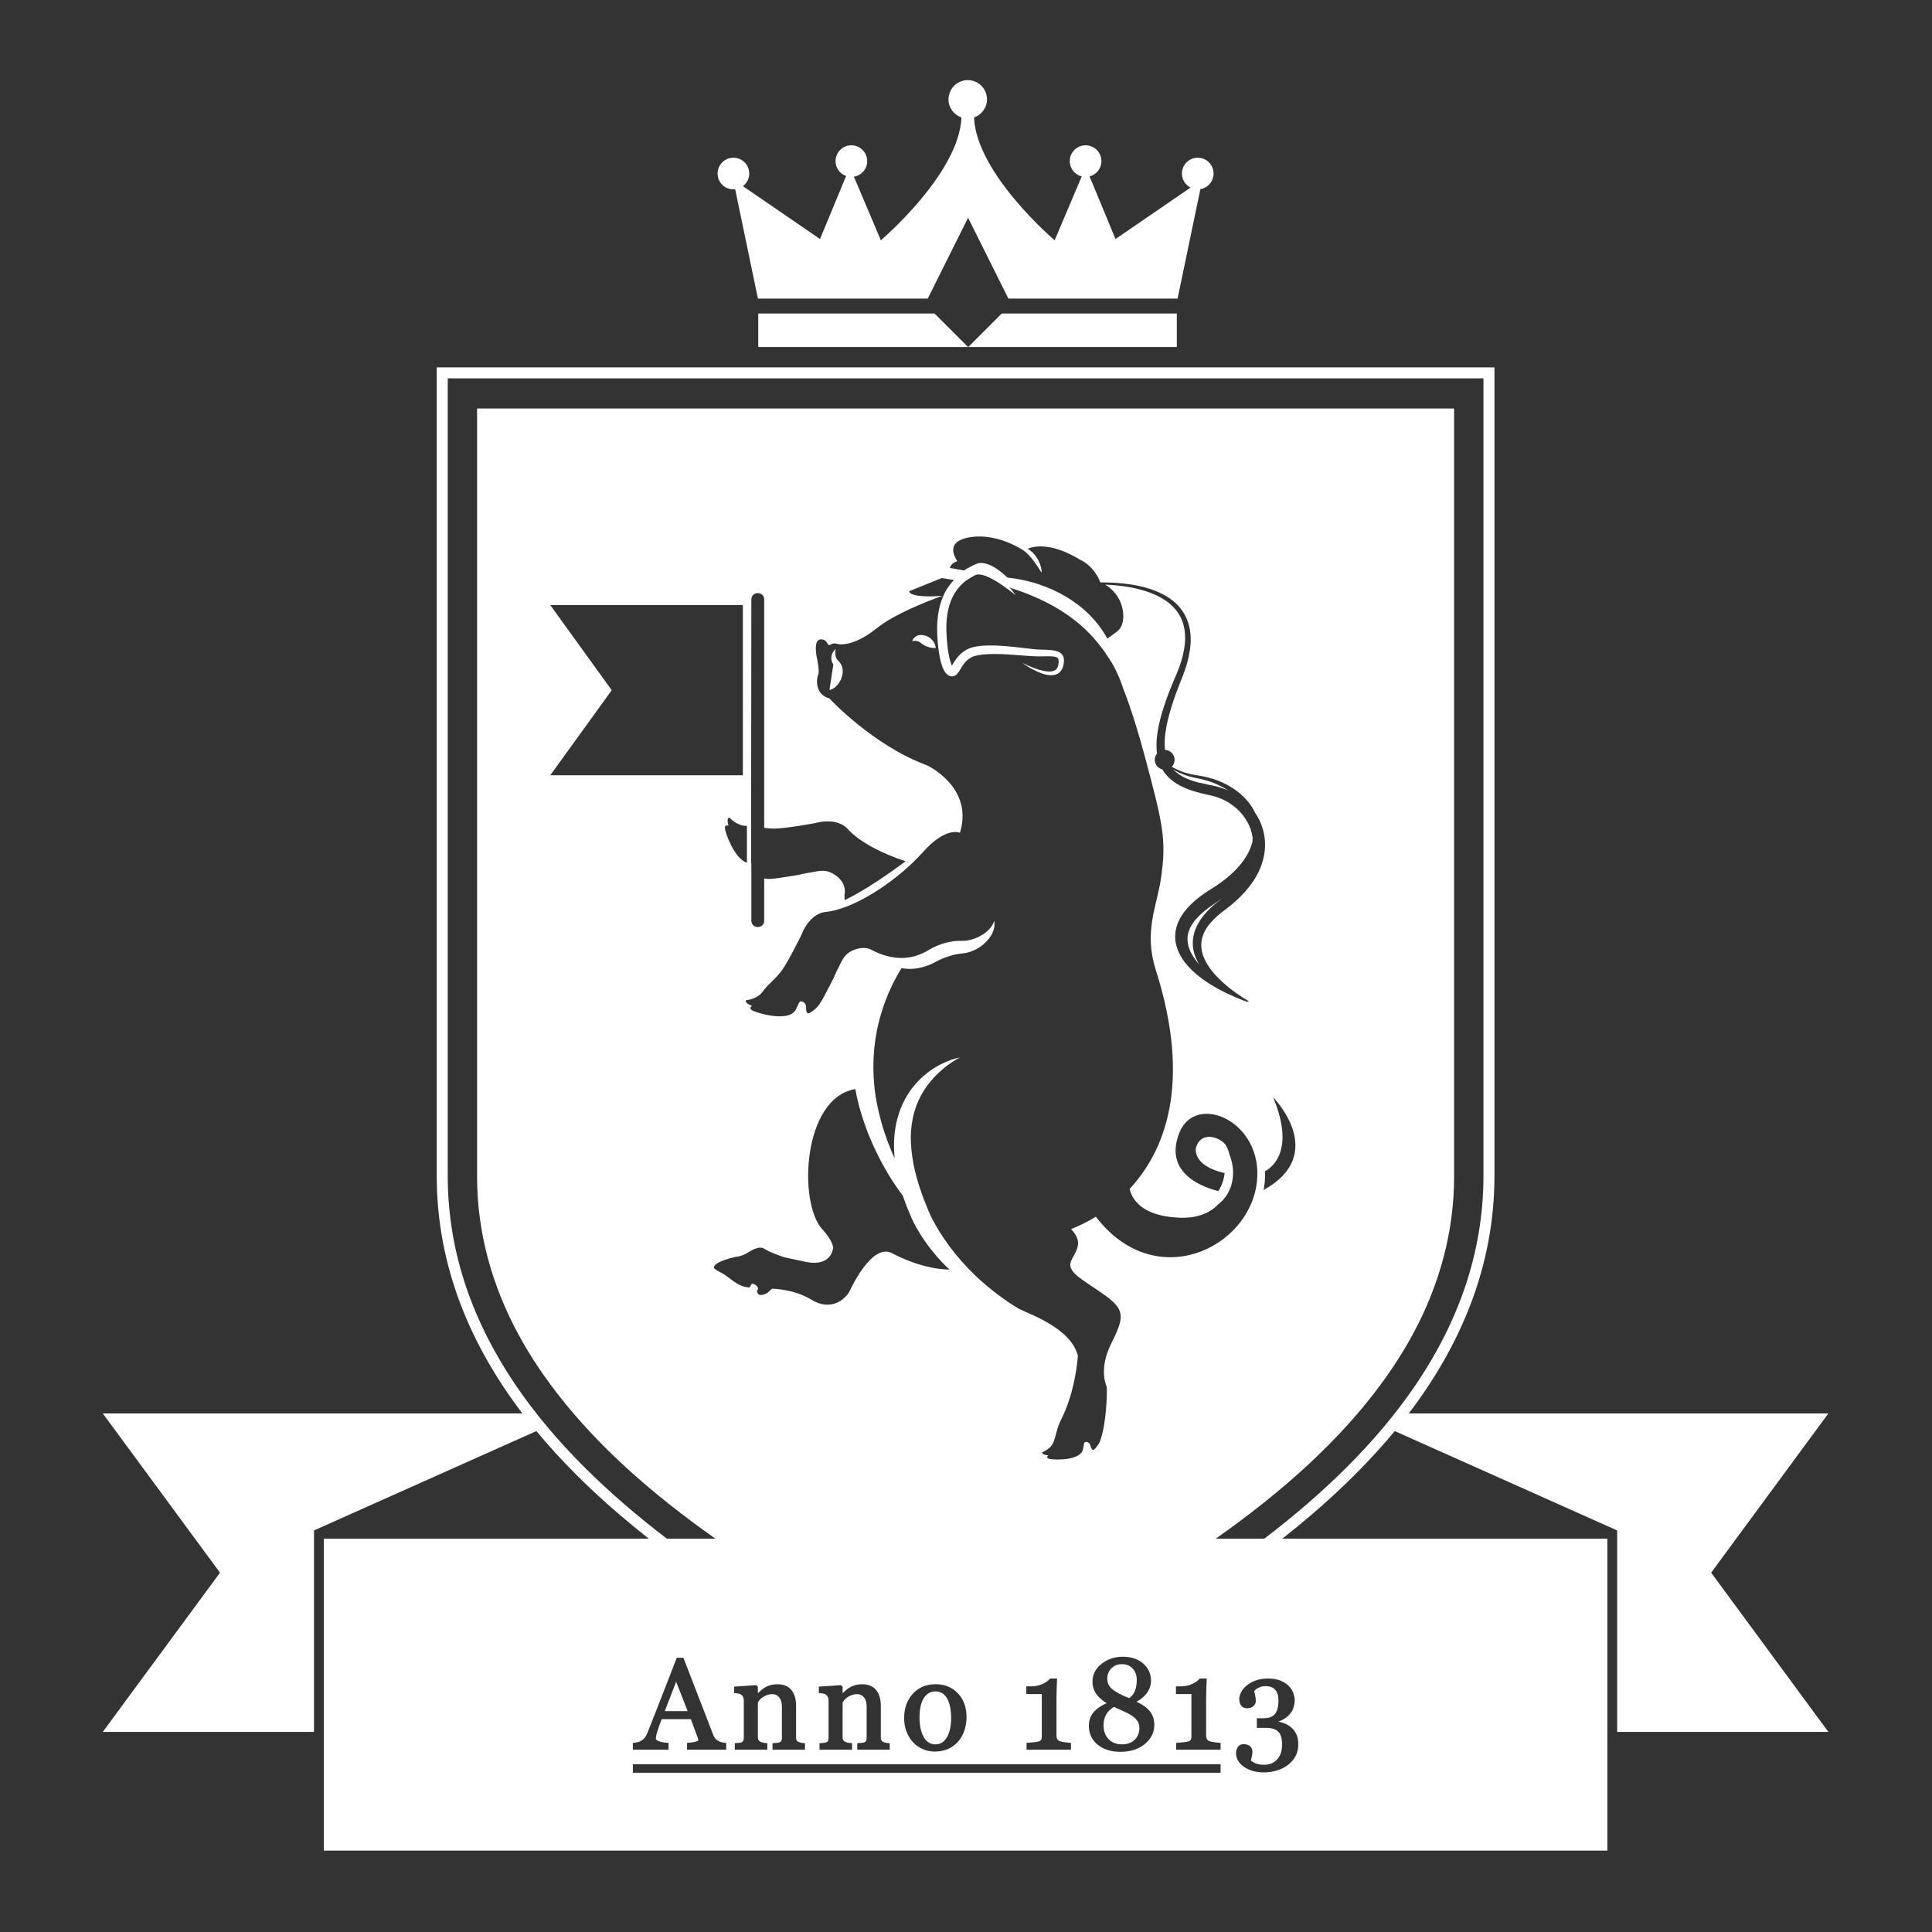 <?xml version="1.0" encoding="UTF-8"?>
<svg width="848px" height="848px" viewBox="0 0 848 848" version="1.1" xmlns="http://www.w3.org/2000/svg" xmlns:xlink="http://www.w3.org/1999/xlink">
    <rect x="0" y="0" width="848" height="848" fill="#333333" stroke="none"/>
    <!-- Generator: Sketch 53.2 (72643) - https://sketchapp.com -->
    <title>logo-l</title>
    <desc>Created with Sketch.</desc>
    <g id="logo-l" stroke="none" stroke-width="1" fill="none" fill-rule="evenodd">
        <g id="Group-2" transform="translate(45, 35)" fill="#FFFFFF">
            <path d="M276.917,48.123 C277.175,48.123 277.427,48.07 277.677,48.047 L287.679,96.072 L362.208,96.072 L379.91,60.57 L397.609,96.072 L471.866,96.072 L481.878,48.005 C485.163,47.451 487.663,44.613 487.663,41.175 C487.663,37.34 484.557,34.225 480.717,34.225 C476.882,34.225 473.772,37.34 473.772,41.175 C473.772,43.864 475.323,46.177 477.56,47.329 L444.616,69.92 L433.236,42.424 C436.219,41.645 438.436,38.958 438.436,35.724 C438.436,31.889 435.327,28.776 431.494,28.776 C427.657,28.776 424.546,31.889 424.546,35.724 C424.546,38.969 426.784,41.677 429.788,42.436 L417.909,70.463 C417.909,70.463 383.547,41.286 382.527,16.561 C385.835,15.413 388.216,12.309 388.216,8.616 C388.216,3.948 384.437,0.17 379.765,0.17 C375.109,0.17 371.322,3.948 371.322,8.616 C371.322,12.309 373.709,15.413 377.011,16.561 C375.991,41.29 341.627,70.463 341.627,70.463 L329.805,42.558 C333.105,42.023 335.634,39.179 335.634,35.724 C335.634,31.889 332.523,28.776 328.684,28.776 C324.853,28.776 321.736,31.889 321.736,35.724 C321.736,38.748 323.684,41.29 326.379,42.25 L314.925,69.92 L281.079,46.708 C282.757,45.44 283.865,43.444 283.865,41.175 C283.865,37.34 280.754,34.225 276.917,34.225 C273.074,34.225 269.969,37.34 269.969,41.175 C269.969,45.008 273.074,48.123 276.917,48.123" id="Fill-1"></path>
            <polyline id="Fill-2" points="287.815 102.612 287.815 117.323 379.903 117.323 365.197 102.612 287.815 102.612"></polyline>
            <path d="M360.302,727.183 C360.882,728.275 361.61,729.125 362.475,729.733 C363.312,730.332 364.372,730.632 365.636,730.632 C367.727,730.632 369.345,729.637 370.577,727.597 C371.851,725.495 372.494,722.521 372.494,718.77 C372.494,717.443 372.359,716.018 372.095,714.542 C371.83,713.09 371.438,711.841 370.915,710.842 C370.376,709.797 369.666,708.951 368.793,708.319 C367.943,707.71 366.881,707.401 365.636,707.401 C364.36,707.401 363.256,707.718 362.364,708.34 C361.442,708.976 360.691,709.868 360.116,710.978 C359.564,712.034 359.167,713.254 358.94,714.605 C358.711,715.985 358.592,717.343 358.592,718.638 C358.592,720.342 358.732,721.933 359.007,723.369 C359.28,724.794 359.717,726.079 360.302,727.183" id="Fill-3"></path>
            <path d="M450.596,710.357 C451.731,709.564 452.581,708.541 453.098,707.303 C453.667,705.93 453.956,704.274 453.956,702.378 C453.956,700.315 453.346,698.617 452.13,697.345 C450.911,696.056 449.38,695.431 447.47,695.431 C445.552,695.431 444.028,696.033 442.817,697.267 C441.599,698.512 441.003,700.009 441.003,701.862 C441.003,703.623 441.679,705.076 443.064,706.308 C444.46,707.557 446.996,708.921 450.596,710.357" id="Fill-4"></path>
            <path d="M447.47,730.632 C449.817,730.632 451.691,729.954 453.052,728.606 C454.435,727.248 455.105,725.565 455.105,723.464 C455.105,722.42 454.88,721.497 454.437,720.718 C453.984,719.922 453.316,719.186 452.449,718.52 C451.599,717.861 450.384,717.152 448.824,716.423 C447.34,715.71 445.697,714.973 443.925,714.226 C442.401,715.103 441.259,716.201 440.531,717.498 C439.76,718.877 439.372,720.47 439.372,722.236 C439.372,724.752 440.113,726.805 441.578,728.333 C443.056,729.885 444.987,730.632 447.47,730.632" id="Fill-5"></path>
            <polyline id="Fill-6" points="246.789 716.064 256.829 716.064 251.774 703.119 246.789 716.064"></polyline>
            <path d="M481.108,308.508 C481.534,308.571 481.962,308.65 482.401,308.737 C483.387,308.928 484.399,309.182 485.409,309.456 C485.554,309.488 485.698,309.519 485.841,309.54 C486.798,309.71 487.928,309.91 489.042,310.202 C490.808,310.655 492.529,311.268 494.191,312.03 C491.844,310.472 489.38,309.272 486.977,308.38 C485.26,307.744 483.562,307.259 481.937,306.898 C480.289,306.566 478.664,306.253 477.185,305.831 C474.271,305.044 471.861,303.894 470,302.767 C471.874,304.757 474.401,306.22 477.157,307.259 C478.436,307.744 479.756,308.151 481.108,308.508" id="Fill-7"></path>
            <path d="M484.288,364.37 C483.417,365.048 482.586,365.76 481.809,366.509 C480.247,367.978 478.881,369.574 477.907,371.27 C477.405,372.116 477.021,372.997 476.744,373.877 C476.469,374.763 476.269,375.661 476.23,376.555 C476.143,378.35 476.479,380.151 477.176,381.851 C478.182,384.278 479.712,386.454 481.389,388.39 C480.266,386.574 479.332,384.481 478.849,382.099 C478.534,380.531 478.436,378.854 478.629,377.166 C478.822,375.476 479.298,373.78 479.997,372.183 C481.4,368.969 483.635,366.146 486.206,363.663 C486.832,363.048 487.552,362.437 488.238,361.839 C488.904,361.299 489.578,360.749 490.256,360.197 C490.642,359.887 491.015,359.565 491.385,359.248 C489.941,360.346 488.482,361.398 487.019,362.372 C486.02,363.054 485.155,363.686 484.288,364.37" id="Fill-8"></path>
            <path d="M365.632,248.728 C365.546,248.311 365.37,247.79 365.084,247.221 C364.496,246.092 363.398,244.891 361.822,244.222 C361.425,244.054 360.999,243.917 360.546,243.831 C360.283,243.8 360.025,243.762 359.769,243.733 C359.564,243.726 359.354,243.726 359.15,243.724 C358.56,243.718 358.159,243.825 357.731,243.97 C357.32,244.115 356.973,244.308 356.688,244.528 C356.113,244.967 355.796,245.439 355.626,245.788 C355.451,246.155 355.412,246.373 355.412,246.373 C355.412,246.373 355.628,246.321 355.993,246.304 C356.163,246.291 356.373,246.277 356.6,246.291 C356.818,246.291 357.059,246.291 357.299,246.342 C357.54,246.384 357.783,246.447 358.002,246.518 C358.21,246.608 358.485,246.699 358.575,246.81 L358.625,246.837 L358.745,246.894 L358.986,247.018 L359.02,247.028 L359.03,247.039 C359.003,247.028 358.94,247.013 358.94,247.013 L358.951,247.02 L358.957,247.026 L359.003,247.058 L359.081,247.127 L359.24,247.257 C359.469,247.437 359.717,247.61 359.975,247.79 C361.022,248.493 362.332,249.033 363.506,249.262 C364.097,249.369 364.639,249.423 365.053,249.427 C365.248,249.44 365.435,249.423 365.546,249.415 C365.668,249.411 365.731,249.411 365.731,249.411 C365.731,249.411 365.724,249.343 365.705,249.224 C365.695,249.106 365.684,248.924 365.632,248.728" id="Fill-9"></path>
            <path d="M509.957,640.341 L488.643,640.341 C502.611,630.488 516.479,619.686 529.38,607.704 C549.069,589.421 564.369,570.368 574.886,551.076 C587.064,528.727 593.242,505.251 593.242,481.324 L593.242,144.292 L164.401,144.292 L164.401,481.317 C164.401,505.251 170.574,528.725 182.751,551.076 C193.263,570.368 208.571,589.421 228.254,607.698 C241.153,619.682 255.03,630.488 268.991,640.341 L247.679,640.341 C197.535,602.051 151.519,549.919 151.519,480.996 L151.519,131.084 L606.124,131.084 L606.124,480.996 C606.124,549.919 560.1,602.051 509.957,640.341 L509.957,640.341 Z M490.199,732.985 L471.267,732.985 L471.267,729.992 L471.78,729.954 C472.319,729.912 473.161,729.836 474.307,729.725 C475.438,729.601 476.209,729.484 476.58,729.374 C477.033,729.232 477.376,728.997 477.6,728.686 C477.829,728.38 477.942,727.865 477.942,727.168 L477.942,708.575 L471.156,708.575 L471.156,705.185 L473.205,705.185 C475.079,705.185 476.78,704.834 478.249,704.148 C479.72,703.459 480.776,702.723 481.397,701.954 L481.561,701.744 L484.659,701.744 L484.638,702.322 C484.586,703.506 484.531,704.883 484.475,706.461 C484.418,708.084 484.393,709.475 484.393,710.697 L484.393,726.868 C484.393,727.418 484.506,727.884 484.743,728.3 C484.97,728.707 485.283,728.995 485.694,729.175 C486.116,729.351 486.855,729.528 487.881,729.685 C488.933,729.843 489.718,729.933 490.216,729.954 L490.747,729.969 L490.747,732.985 L490.199,732.985 Z M436.337,708.732 C435.13,707.101 434.511,705.225 434.511,703.17 C434.511,700.046 435.85,697.393 438.495,695.296 C441.097,693.224 444.257,692.173 447.877,692.173 C451.503,692.173 454.494,693.174 456.761,695.149 C459.049,697.135 460.207,699.671 460.207,702.681 C460.207,704.629 459.569,706.493 458.301,708.224 C457.244,709.677 455.753,710.917 453.858,711.929 C456.402,713.134 458.301,714.459 459.513,715.88 C460.938,717.538 461.656,719.658 461.656,722.183 C461.656,725.39 460.258,728.184 457.497,730.481 C454.777,732.756 451.16,733.911 446.759,733.911 C442.63,733.911 439.261,732.846 436.752,730.754 C434.217,728.64 432.93,725.873 432.93,722.536 C432.93,720.059 433.694,717.953 435.208,716.291 C436.509,714.857 438.362,713.613 440.732,712.578 C438.835,711.402 437.361,710.113 436.337,708.732 L436.337,708.732 Z M419.059,728.306 C419.286,728.707 419.601,728.995 420.008,729.175 C420.438,729.351 421.169,729.528 422.2,729.685 C423.247,729.843 424.04,729.933 424.538,729.954 L425.065,729.969 L425.065,732.985 L405.588,732.985 L405.588,729.992 L406.093,729.954 C406.637,729.912 407.481,729.836 408.629,729.725 C409.756,729.601 410.525,729.484 410.9,729.374 C411.358,729.232 411.69,729.003 411.92,728.686 C412.151,728.38 412.267,727.869 412.267,727.168 L412.267,708.575 L405.472,708.575 L405.472,705.185 L407.523,705.185 C409.4,705.185 411.098,704.834 412.569,704.148 C414.038,703.459 415.098,702.723 415.716,701.954 L415.877,701.744 L418.984,701.744 L418.954,702.322 C418.9,703.506 418.843,704.883 418.793,706.461 C418.736,708.019 418.711,709.448 418.711,710.697 L418.711,726.868 C418.711,727.418 418.824,727.884 419.059,728.306 L419.059,728.306 Z M351.847,719.1 C351.847,714.778 353.132,711.188 355.666,708.42 C358.21,705.636 361.581,704.234 365.693,704.234 C369.597,704.234 372.865,705.565 375.411,708.201 C377.953,710.836 379.238,714.37 379.238,718.718 C379.238,720.659 378.923,722.592 378.31,724.469 C377.691,726.35 376.791,727.983 375.64,729.303 C374.333,730.817 372.792,731.958 371.071,732.695 C369.351,733.428 367.404,733.806 365.286,733.806 C363.503,733.806 361.786,733.466 360.185,732.794 C358.579,732.122 357.129,731.134 355.88,729.843 C354.654,728.575 353.661,727.015 352.939,725.206 C352.219,723.398 351.847,721.337 351.847,719.1 L351.847,719.1 Z M325.691,707.418 C326.36,706.793 327.013,706.274 327.616,705.871 C328.329,705.416 329.184,705.023 330.154,704.721 C331.127,704.408 332.242,704.259 333.453,704.259 C336.205,704.259 338.281,705.141 339.627,706.883 C340.943,708.59 341.61,710.852 341.61,713.642 L341.61,727.636 C341.61,728.178 341.696,728.602 341.87,728.908 C342.028,729.192 342.307,729.41 342.721,729.58 C343.124,729.75 343.472,729.872 343.772,729.937 C344.047,730.006 344.461,730.057 344.996,730.088 L345.514,730.122 L345.514,732.985 L331.268,732.985 L331.268,730.13 L331.768,730.088 C332.116,730.059 332.488,730.031 332.891,730 L333.157,729.977 C333.604,729.948 333.976,729.885 334.268,729.784 C334.648,729.662 334.923,729.465 335.097,729.165 C335.288,728.843 335.386,728.405 335.386,727.857 L335.386,714.026 C335.386,712.263 334.981,710.894 334.169,709.967 C333.371,709.047 332.423,708.6 331.289,708.6 C330.395,708.6 329.566,708.743 328.829,709.016 C328.075,709.299 327.402,709.645 326.818,710.059 C326.268,710.437 325.829,710.848 325.515,711.283 C325.221,711.684 324.996,712.015 324.839,712.263 L324.839,727.582 C324.839,728.09 324.937,728.503 325.137,728.816 C325.33,729.118 325.624,729.351 326.052,729.538 C326.396,729.702 326.772,729.828 327.169,729.908 C327.597,729.994 328.036,730.057 328.481,730.088 L328.986,730.128 L328.986,732.985 L314.709,732.985 L314.709,730.13 L315.214,730.088 L315.874,730.038 L316.518,729.977 C316.917,729.948 317.257,729.885 317.549,729.79 C317.935,729.662 318.206,729.465 318.382,729.165 C318.573,728.85 318.667,728.411 318.667,727.857 L318.667,711.266 C318.667,710.737 318.558,710.252 318.332,709.815 C318.107,709.377 317.805,709.026 317.425,708.764 C317.135,708.581 316.78,708.443 316.377,708.357 C315.934,708.266 315.443,708.199 314.925,708.161 L314.413,708.128 L314.413,705.305 L314.925,705.271 L323.871,704.666 L324.121,704.654 L324.293,704.832 L324.679,705.21 L324.839,705.37 L324.839,708.224 C325.101,707.968 325.378,707.706 325.691,707.418 L325.691,707.418 Z M288.493,707.418 C289.176,706.793 289.822,706.274 290.424,705.871 C291.138,705.416 291.992,705.023 292.96,704.721 C293.938,704.408 295.045,704.259 296.262,704.259 C299.008,704.259 301.086,705.141 302.437,706.883 C303.754,708.59 304.421,710.852 304.421,713.642 L304.421,727.636 C304.421,728.178 304.509,728.602 304.681,728.908 C304.837,729.192 305.11,729.41 305.529,729.58 C305.928,729.75 306.283,729.872 306.575,729.937 C306.852,730.006 307.265,730.057 307.807,730.088 L308.319,730.122 L308.319,732.985 L294.075,732.985 L294.075,730.13 L294.579,730.088 C294.923,730.059 295.296,730.031 295.695,730 L295.964,729.977 C296.417,729.948 296.78,729.885 297.079,729.784 C297.456,729.662 297.727,729.465 297.903,729.165 C298.094,728.843 298.197,728.405 298.197,727.857 L298.197,714.026 C298.197,712.263 297.782,710.894 296.98,709.967 C296.178,709.047 295.236,708.6 294.096,708.6 C293.204,708.6 292.377,708.743 291.638,709.016 C290.886,709.299 290.206,709.645 289.629,710.059 C289.079,710.437 288.634,710.848 288.319,711.283 C288.027,711.684 287.801,712.015 287.647,712.263 L287.647,727.582 C287.647,728.09 287.746,728.503 287.943,728.816 C288.141,729.118 288.43,729.351 288.861,729.538 C289.201,729.702 289.581,729.828 289.975,729.908 C290.406,729.994 290.851,730.057 291.289,730.088 L291.791,730.128 L291.791,732.985 L277.524,732.985 L277.524,730.13 L278.021,730.088 L278.676,730.038 L279.323,729.977 C279.723,729.948 280.066,729.885 280.355,729.79 C280.739,729.662 281.012,729.465 281.187,729.165 C281.382,728.85 281.474,728.411 281.474,727.857 L281.474,711.266 C281.474,710.737 281.363,710.252 281.142,709.815 C280.926,709.383 280.611,709.02 280.229,708.764 C279.946,708.581 279.595,708.443 279.186,708.357 C278.741,708.266 278.25,708.199 277.736,708.161 L277.226,708.128 L277.226,705.305 L277.736,705.271 L286.682,704.666 L286.932,704.654 L287.11,704.832 L287.486,705.21 L287.647,705.37 L287.647,708.224 C287.906,707.968 288.197,707.706 288.493,707.418 L288.493,707.418 Z M233.328,739.374 L490.747,739.374 L490.747,743.109 L232.78,743.109 L232.78,739.374 L233.328,739.374 Z M261.453,728.43 C261.426,728.228 261.38,728.058 261.321,727.909 L258.244,719.589 L245.412,719.589 C244.959,720.745 244.602,721.715 244.319,722.548 C243.997,723.489 243.718,724.364 243.462,725.147 C243.235,725.898 243.072,726.524 242.986,726.996 C242.904,727.458 242.862,727.83 242.862,728.1 C242.862,728.564 243.317,728.957 244.214,729.272 C245.299,729.654 246.55,729.885 247.931,729.954 L248.449,729.977 L248.449,732.985 L232.78,732.985 L232.78,729.994 L233.282,729.954 C233.737,729.92 234.302,729.815 234.967,729.649 C235.616,729.498 236.147,729.288 236.535,729.034 C237.211,728.581 237.738,728.105 238.095,727.622 C238.464,727.12 238.838,726.413 239.199,725.525 C241.168,720.615 243.332,715.107 245.63,709.165 C247.979,703.109 250.066,697.716 251.907,692.991 L252.045,692.641 L254.978,692.641 L255.11,692.991 L268.011,726.373 C268.265,727.034 268.552,727.561 268.859,727.945 C269.167,728.338 269.614,728.732 270.162,729.1 C270.53,729.328 271.031,729.528 271.644,729.679 C272.278,729.843 272.815,729.933 273.231,729.954 L273.754,729.973 L273.754,732.985 L256.562,732.985 L256.562,729.983 L257.081,729.954 C258.441,729.868 259.591,729.691 260.494,729.427 C261.369,729.171 261.495,728.942 261.495,728.942 C261.499,728.801 261.485,728.629 261.453,728.43 L261.453,728.43 Z M504.483,738.09 C504.781,738.329 505.155,738.554 505.614,738.753 C506.156,739.011 506.735,739.221 507.35,739.374 C507.94,739.528 508.801,739.605 509.917,739.605 C510.935,739.605 511.939,739.433 512.886,739.091 C513.809,738.759 514.636,738.218 515.346,737.487 C516.091,736.704 516.683,735.772 517.105,734.727 C517.518,733.682 517.734,732.269 517.734,730.527 C517.734,729.597 517.632,728.657 517.428,727.727 C517.241,726.851 516.886,726.081 516.37,725.435 C515.872,724.813 515.171,724.316 514.29,723.959 C513.381,723.594 512.201,723.409 510.782,723.409 L506.66,723.409 L506.66,719.179 L509.584,719.179 C511.916,719.179 513.606,718.55 514.596,717.305 C515.625,716.031 516.145,714.047 516.145,711.409 C516.145,709.291 515.656,707.687 514.682,706.642 C513.704,705.594 512.342,705.086 510.522,705.086 C509.638,705.086 508.914,705.191 508.373,705.391 C507.793,705.609 507.317,705.819 506.96,706.024 C506.553,706.257 506.223,706.503 505.971,706.761 C505.793,706.954 505.64,707.11 505.514,707.242 L505.915,709.093 C506.101,709.977 506.2,710.829 506.2,711.625 C506.2,712.454 505.852,713.197 505.169,713.841 C504.487,714.471 503.517,714.792 502.264,714.792 C501.108,714.792 500.245,714.36 499.695,713.499 C499.193,712.729 498.935,711.82 498.935,710.802 C498.935,709.773 499.227,708.711 499.794,707.66 C500.352,706.614 501.185,705.634 502.277,704.738 C503.356,703.846 504.684,703.119 506.229,702.567 C507.774,702.026 509.573,701.744 511.569,701.744 C513.866,701.744 515.812,702.097 517.348,702.796 C518.872,703.489 520.096,704.343 520.984,705.344 C521.849,706.323 522.455,707.372 522.791,708.47 C523.112,709.534 523.276,710.468 523.276,711.239 C523.276,712.204 523.139,713.18 522.869,714.131 C522.596,715.107 522.149,716.024 521.527,716.864 C520.854,717.767 519.957,718.598 518.87,719.32 C518.1,719.838 517.178,720.292 516.126,720.67 C516.75,720.796 517.39,720.955 518.051,721.165 C519.26,721.551 520.371,722.122 521.345,722.867 C522.369,723.667 523.219,724.689 523.864,725.919 C524.521,727.166 524.854,728.753 524.854,730.632 C524.854,734.284 523.372,737.292 520.444,739.572 C517.556,741.805 513.914,742.941 509.609,742.941 C507.856,742.941 506.225,742.712 504.756,742.275 C503.276,741.828 501.991,741.217 500.942,740.462 C499.861,739.693 499.017,738.793 498.425,737.781 C497.825,736.759 497.52,735.682 497.52,734.591 C497.52,733.602 497.764,732.689 498.255,731.893 C498.784,731.018 499.672,730.552 500.822,730.552 C502.054,730.552 503.018,730.873 503.696,731.501 C504.372,732.143 504.724,732.899 504.724,733.741 C504.724,734.36 504.626,735.143 504.433,736.073 C504.277,736.776 504.151,737.322 504.051,737.716 C504.143,737.806 504.281,737.928 504.483,738.09 L504.483,738.09 Z M278.051,516.63 C278.051,516.63 280.278,516.559 282.874,515.001 C285.458,513.454 288.363,511.68 290.641,513.215 C292.901,514.749 299.056,516.781 299.056,516.781 C299.056,516.781 296.9,516.359 308.468,518.824 C320.032,521.292 320.624,512.91 320.624,512.91 L320.771,512.785 C320.456,510.845 319.217,508.15 315.934,504.579 C305.265,492.963 307.228,446.884 330.428,443.02 C331.453,448.839 333.105,454.59 335.158,460.144 C335.685,461.576 336.197,463.012 336.829,464.395 C337.444,465.814 337.985,467.14 338.663,468.62 C339.299,469.932 339.946,471.252 340.592,472.558 C341.216,473.878 341.992,475.232 342.689,476.557 C345.294,481.278 348.138,485.709 351.262,489.81 C351.402,490.247 351.545,490.686 351.711,491.118 L352.922,494.405 C353.344,495.495 353.814,496.542 354.259,497.61 C354.715,498.673 355.149,499.762 355.634,500.776 C356.209,501.949 356.736,502.944 357.32,503.987 C359.605,508.076 362.259,511.779 365.074,515.156 C365.422,515.568 365.773,515.998 366.119,516.403 C366.48,516.815 366.847,517.211 367.204,517.61 C367.932,518.412 368.634,519.214 369.379,519.951 C370.134,520.694 370.88,521.418 371.616,522.136 C371.66,522.182 371.7,522.226 371.749,522.266 C365.943,522.151 357.336,520.667 346.453,515.026 C337.444,510.352 327.912,531.764 327.912,531.764 C325.483,536.076 319.112,540.354 311.249,535.526 C303.384,530.696 293.873,530.635 293.873,530.635 L291.705,532.579 C286.854,535.033 287.291,531.277 287.291,531.277 C288.991,530.383 285.315,527.348 284.629,528.96 C283.951,530.574 283.428,530.054 283.428,530.054 C278.462,529.682 274.698,525.14 271.785,523.754 C268.867,522.354 268.34,521.544 268.34,521.544 C267.931,518.733 278.051,516.63 278.051,516.63 L278.051,516.63 Z M282.845,343.661 C277.54,342.015 273.754,331.478 273.279,329.156 C272.721,326.461 274.749,327.485 274.749,327.485 C273.668,323.623 275.196,323.898 275.196,323.898 C275.196,323.898 278.458,327.59 282.626,327.477 C282.689,327.477 282.765,327.477 282.845,327.477 L282.845,343.661 Z M513.815,446.645 C513.815,446.645 538.391,471.418 509.603,487.342 C509.651,487.13 509.701,486.899 509.737,486.695 L510.039,484.565 L510.075,484.351 L510.094,484.143 L510.106,484.038 L510.165,483.11 C510.197,482.501 510.249,481.903 510.27,481.292 C510.281,480.555 510.27,479.812 510.232,479.074 C512.785,477.764 523.805,470.56 513.815,446.645 L513.815,446.645 Z M379.062,201.145 C391.467,198.128 403.484,206.094 404.366,206.695 C404.418,206.732 404.469,206.764 404.517,206.804 C404.863,207.047 405.178,207.371 405.529,207.648 C405.877,207.952 406.205,208.296 406.547,208.634 C406.86,209.004 407.227,209.321 407.515,209.719 C407.827,210.097 408.153,210.46 408.434,210.868 C408.713,211.264 409.049,211.617 409.292,212.022 C409.544,212.423 409.836,212.78 410.069,213.145 C410.292,213.523 410.541,213.869 410.756,214.188 C411.196,214.826 411.517,215.404 411.805,215.779 C412.072,216.17 412.242,216.386 412.242,216.386 C412.242,216.386 412.24,216.111 412.185,215.641 C412.114,215.177 412.065,214.484 411.828,213.714 C411.62,212.925 411.301,212.022 410.842,211.107 C410.623,210.639 410.344,210.177 410.048,209.724 C409.788,209.251 409.414,208.831 409.068,208.397 C408.73,207.954 408.306,207.583 407.907,207.201 C407.504,206.833 407.051,206.523 406.62,206.218 C406.423,206.094 406.226,205.983 406.024,205.872 C409.099,204.593 416.622,203.12 429.129,210.695 C429.129,210.695 434.899,212.977 437.894,220.448 C437.894,220.448 438.066,220.517 438.356,220.645 C441.948,220.637 446.27,220.777 451.169,221.508 C453.711,221.894 456.4,222.444 459.173,223.296 C461.943,224.155 464.796,225.334 467.546,227.058 C470.268,228.787 472.858,231.163 474.676,234.239 C476.526,237.301 477.478,240.985 477.615,244.732 C477.737,248.489 477.099,252.284 476.072,256.008 C475.524,257.861 474.926,259.721 474.202,261.537 C473.501,263.319 472.795,265.126 472.082,266.944 C470.694,270.567 469.408,274.282 468.354,278.094 C467.302,281.902 466.465,285.819 466.238,289.723 C466.152,291.209 466.181,292.702 466.33,294.15 C468.677,294.221 470.562,296.138 470.562,298.499 C470.562,299.671 470.083,300.737 469.328,301.518 C469.622,301.692 469.918,301.873 470.235,302.045 C472.122,303.084 474.54,304.104 477.46,304.744 C478.918,305.088 480.493,305.294 482.191,305.58 C483.91,305.882 485.671,306.31 487.493,306.891 C491.112,308.073 494.922,309.868 498.41,312.599 C501.389,314.939 504.164,318.031 505.954,321.828 C507.067,323.47 508.003,325.218 508.685,327.089 C510.274,331.283 510.646,335.896 509.888,340.164 C509.099,344.431 507.346,348.35 505.115,351.7 C502.888,355.075 500.241,357.957 497.449,360.46 C496.066,361.719 494.638,362.871 493.203,363.963 C492.506,364.488 491.821,365.006 491.139,365.525 C490.514,366.028 489.915,366.503 489.317,367.046 C486.949,369.125 484.953,371.431 483.725,373.912 C482.491,376.383 482.027,379.005 482.371,381.494 C482.693,384.005 483.746,386.324 484.978,388.358 C486.248,390.407 487.724,392.185 489.2,393.719 C490.684,395.273 492.149,396.618 493.532,397.773 C496.295,400.082 498.681,401.652 500.297,402.728 C501.253,403.346 501.947,403.772 502.376,404.019 C502.755,404.227 502.986,404.341 502.986,404.341 L502.839,404.714 C502.839,404.714 502.768,404.699 502.661,404.66 L502.617,404.752 L502.403,404.664 L502.38,404.712 C502.38,404.712 501.813,404.508 500.749,404.137 C499.691,403.728 498.156,403.104 496.238,402.229 C496.185,402.204 496.12,402.181 496.076,402.149 C494.107,401.305 491.788,400.231 489.229,398.801 C486.525,397.307 483.572,395.432 480.573,392.991 C479.084,391.75 477.592,390.375 476.194,388.765 C474.781,387.166 473.471,385.315 472.474,383.171 C471.471,381.033 470.78,378.56 470.816,375.963 C470.831,373.367 471.559,370.747 472.76,368.453 C473.95,366.121 475.575,364.087 477.38,362.29 C479.196,360.466 481.154,358.881 483.257,357.391 C484.342,356.618 485.279,356.035 486.421,355.313 C487.447,354.691 488.463,354.034 489.458,353.344 C491.45,351.984 493.358,350.497 495.155,348.902 C498.732,345.695 501.844,341.937 503.654,337.683 C504.126,336.581 504.498,335.451 504.764,334.305 C504.796,333.713 504.804,333.123 504.792,332.538 C504.609,331.289 504.319,330.057 503.883,328.846 C502.678,325.493 500.558,322.376 497.776,319.899 C494.999,317.401 491.58,315.527 487.898,314.49 C486.171,313.997 483.921,313.65 481.861,313.096 C479.777,312.559 477.688,311.912 475.64,311.079 C473.593,310.235 471.574,309.186 469.729,307.786 C467.938,306.425 466.347,304.696 465.18,302.712 C463.276,302.248 461.851,300.546 461.851,298.499 C461.851,297.448 462.241,296.501 462.848,295.747 C462.563,293.636 462.563,291.53 462.716,289.488 C463.058,285.195 464.055,281.121 465.22,277.192 C466.41,273.269 467.821,269.501 469.301,265.848 C470.816,262.148 472.416,258.764 473.471,255.246 C474.531,251.738 475.184,248.208 475.184,244.782 C475.172,241.363 474.416,238.069 472.858,235.288 C471.32,232.496 469.042,230.257 466.553,228.565 C464.04,226.873 461.353,225.653 458.702,224.749 C456.047,223.836 453.44,223.216 450.959,222.765 C446.935,222.035 443.272,221.728 440.098,221.585 C442.735,223.212 446.889,226.726 447.852,233.147 C448.257,235.897 448.283,240.034 445.021,242.414 C443.425,243.579 442.128,244.528 441.049,245.311 C440.806,244.86 440.548,244.396 440.256,243.936 C439.819,243.237 439.387,242.471 438.889,241.73 C438.36,240.998 437.819,240.244 437.267,239.469 C436.654,238.726 436.03,237.967 435.396,237.19 C434.729,236.434 434.013,235.702 433.299,234.933 C432.55,234.207 431.778,233.477 430.976,232.75 C430.151,232.062 429.332,231.338 428.453,230.674 C426.704,229.339 424.87,228.067 422.951,226.936 C419.122,224.648 415.042,222.832 411.108,221.529 C409.152,220.842 407.206,220.357 405.374,219.898 C403.528,219.463 401.778,219.123 400.143,218.888 C399.15,218.731 398.209,218.622 397.319,218.531 C397.248,218.46 397.191,218.399 397.118,218.336 C397.116,218.321 397.101,218.317 397.101,218.317 L396.929,218.313 C396.299,217.648 395.571,217.085 394.889,216.472 C394.534,216.164 394.148,215.897 393.78,215.605 C393.411,215.322 393.037,215.026 392.632,214.772 C392.235,214.509 391.851,214.234 391.432,214.001 L390.134,213.311 C389.683,213.12 389.236,212.902 388.759,212.727 C388.266,212.564 387.788,212.385 387.254,212.278 C386.761,212.161 386.228,212.098 385.665,212.083 C385.395,212.083 385.115,212.091 384.824,212.14 C384.666,212.154 384.477,212.205 384.301,212.245 C384.221,212.261 384.12,212.295 384.013,212.335 C383.911,212.373 383.822,212.396 383.608,212.513 L383.818,212.412 C382.479,212.937 381.173,213.577 379.92,214.331 L379.845,214.289 C379.263,214.638 378.694,215.003 378.142,215.399 L371.942,214.281 C371.942,214.281 372.156,212.318 375.166,211.298 C373.619,208.913 370.701,203.181 379.062,201.145 L379.062,201.145 Z M289.818,400.182 C292.205,396.765 295.315,394.93 298.244,390.837 C301.161,386.742 306.636,375.594 306.636,375.594 C310.691,365.277 317.429,365.283 317.429,365.283 C330.834,363.812 349.457,350.938 360.168,338.942 C368.841,329.242 374.507,329.887 376.35,330.491 C382.485,310.493 361.961,300.959 361.961,300.959 L361.961,300.953 C338.09,292.171 319.056,271.585 319.056,271.585 C312.198,269.623 313.5,262.2 314.146,261.006 C314.793,259.807 313.672,254.367 313.672,254.367 C313.672,254.367 311.657,245.928 315.086,245.653 C318.527,245.383 317.954,248.945 319.429,248 C320.909,247.053 322.188,247.557 322.188,247.557 C322.188,247.557 328.512,249.809 339.759,240.802 C347.441,234.654 360.905,229.299 368.673,226.518 C353.653,227.65 354.047,224.501 354.047,224.501 L368.35,218.72 L373.73,219.581 C372.089,221.264 370.682,223.197 369.62,225.282 C369.448,225.632 369.295,225.996 369.144,226.35 C368.388,228.04 367.796,229.778 367.378,231.548 C367.351,231.629 367.345,231.709 367.313,231.783 C367.2,232.295 367.087,232.805 366.988,233.321 C366.48,236.067 366.291,238.854 366.339,241.598 L366.339,241.617 C366.383,244.337 366.562,247.028 366.889,249.73 C367.263,252.45 367.674,255.124 368.751,257.945 C369.047,258.674 369.337,259.35 369.952,260.181 L370.107,260.376 L370.281,260.576 L370.397,260.712 C370.575,260.895 370.791,261.096 371.075,261.3 C371.354,261.493 371.746,261.726 372.307,261.835 C372.865,261.95 373.545,261.843 373.992,261.627 C374.889,261.178 375.176,260.718 375.481,260.372 C375.758,260 375.953,259.686 376.15,259.381 L377.164,257.698 C378.453,255.609 379.983,254.037 381.992,253.233 C382.233,253.136 382.51,253.034 382.733,252.971 C382.832,252.937 383.014,252.889 383.176,252.847 L383.585,252.761 C384.177,252.641 384.75,252.5 385.367,252.433 C385.968,252.33 386.583,252.257 387.221,252.217 C387.838,252.146 388.468,252.118 389.108,252.102 C390.915,252.028 392.752,252.043 394.591,252.118 L394.599,252.104 C395.35,252.133 396.1,252.167 396.843,252.209 C398.986,252.341 401.135,252.511 403.293,252.675 C403.766,252.71 404.227,252.75 404.698,252.782 C406.016,252.882 407.351,252.977 408.696,253.05 C409.391,253.08 410.103,253.122 410.756,253.109 L411.245,253.113 L411.771,253.103 L412.762,253.08 C414.07,253.05 415.376,253.038 416.591,253.103 C417.798,253.155 418.969,253.428 419.318,253.89 C419.74,254.325 419.756,255.582 419.517,256.77 C419.341,257.912 418.881,258.764 417.983,259.251 C417.086,259.746 415.827,259.824 414.599,259.7 C413.346,259.572 412.086,259.276 410.844,258.903 C410.029,258.649 409.219,258.355 408.411,258.042 C408.237,257.979 408.056,257.912 407.886,257.838 C406.423,257.255 404.987,256.604 403.577,255.88 C405.732,257.423 408.016,258.802 410.491,259.881 C411.721,260.42 413.002,260.888 414.372,261.157 C415.732,261.413 417.244,261.556 418.768,260.932 C419.521,260.634 420.222,260.08 420.718,259.406 C421.205,258.73 421.503,257.941 421.666,257.236 C421.834,256.575 421.983,255.809 422,255.026 C422.017,254.245 421.885,253.285 421.295,252.433 C420.697,251.596 419.813,251.123 419.053,250.876 C418.289,250.609 417.561,250.496 416.86,250.406 C415.449,250.221 414.101,250.198 412.769,250.158 L411.778,250.135 L411.314,250.12 L410.825,250.095 C410.138,250.074 409.546,250.009 408.923,249.958 C407.632,249.828 406.331,249.673 405.027,249.516 C404.337,249.434 403.642,249.354 402.951,249.272 C402.13,249.171 401.312,249.085 400.483,248.993 C399.36,248.873 398.232,248.754 397.101,248.663 C394.435,248.439 391.74,248.273 389.001,248.311 C388.325,248.317 387.628,248.336 386.94,248.39 C386.243,248.418 385.554,248.479 384.849,248.575 C384.152,248.638 383.432,248.779 382.727,248.922 C382.542,248.964 382.399,248.989 382.17,249.039 L381.65,249.182 C381.232,249.297 380.901,249.427 380.525,249.566 C379.068,250.143 377.714,251.025 376.591,252.083 C375.462,253.136 374.555,254.356 373.799,255.54 L372.823,257.135 C372.779,257.058 372.735,256.978 372.697,256.892 C372.67,256.827 372.647,256.77 372.618,256.707 C372.582,256.613 372.538,256.52 372.508,256.43 C371.694,254.31 371.259,251.724 370.94,249.213 C370.626,246.671 370.443,244.085 370.38,241.529 C370.372,240.895 370.367,240.269 370.376,239.646 L370.376,239.642 C370.376,239.606 370.38,239.576 370.38,239.545 C370.393,239.022 370.416,238.498 370.451,237.977 C370.46,237.778 370.479,237.576 370.491,237.377 C370.516,237.018 370.552,236.65 370.596,236.289 C370.621,236.075 370.638,235.853 370.67,235.639 C370.722,235.229 370.787,234.816 370.848,234.411 C370.873,234.285 370.884,234.157 370.905,234.031 C371.335,231.581 372.051,229.207 373.123,227.035 C373.505,226.273 373.934,225.542 374.391,224.837 C374.44,224.757 374.492,224.69 374.542,224.61 C374.765,224.272 374.998,223.941 375.239,223.617 C375.376,223.441 375.516,223.273 375.653,223.101 C375.844,222.872 376.022,222.635 376.22,222.415 C376.583,222.007 376.963,221.613 377.368,221.241 C378.751,219.946 380.353,218.88 382.072,218.011 L381.946,217.99 C382.395,217.763 382.84,217.545 383.31,217.345 L383.449,217.278 L383.449,217.272 L383.459,217.272 C383.505,217.261 383.524,217.238 383.596,217.232 C383.713,217.203 383.852,217.184 384.009,217.175 C384.181,217.158 384.362,217.154 384.551,217.158 C384.754,217.156 384.968,217.158 385.189,217.196 C385.554,217.219 385.934,217.318 386.314,217.396 C386.698,217.488 387.084,217.633 387.473,217.744 L388.625,218.212 L389.78,218.762 C390.17,218.926 390.55,219.146 390.932,219.354 C391.261,219.545 391.608,219.728 391.935,219.929 C391.935,219.929 391.948,219.929 391.958,219.933 C391.986,219.961 392.026,219.978 392.063,220.001 C392.796,220.488 393.562,220.916 394.29,221.432 C394.551,221.613 394.824,221.789 395.088,221.97 L395.094,221.974 C395.562,222.297 396.035,222.614 396.486,222.973 C397.198,223.512 397.958,224.004 398.654,224.577 C399.36,225.12 400.067,225.664 400.795,226.197 L400.795,226.193 C400.806,226.201 400.808,226.212 400.827,226.224 C400.617,225.941 400.397,225.674 400.187,225.395 C399.849,224.948 399.505,224.497 399.162,224.054 C398.992,223.84 398.816,223.645 398.64,223.437 C398.379,223.128 398.119,222.82 397.844,222.515 L398.606,223.046 C399.95,223.481 401.354,223.974 402.842,224.48 C404.555,225.108 406.347,225.802 408.172,226.575 C410.004,227.331 411.845,228.2 413.707,229.1 C415.537,230.051 417.414,231.01 419.19,232.106 C421.005,233.151 422.733,234.339 424.412,235.515 C425.254,236.111 426.045,236.751 426.851,237.347 C427.632,237.99 428.402,238.624 429.158,239.247 C429.884,239.902 430.602,240.553 431.301,241.18 C431.977,241.848 432.638,242.498 433.283,243.128 C434.498,244.453 435.671,245.71 436.671,246.944 C436.912,247.221 437.132,247.503 437.349,247.786 C437.458,247.918 437.558,248.05 437.666,248.191 C437.666,248.195 437.668,248.204 437.668,248.204 C437.806,248.382 437.943,248.567 438.081,248.739 C438.516,249.318 438.967,249.851 439.336,250.389 C440.044,251.474 440.749,252.385 441.253,253.183 C442.241,254.784 442.863,255.697 442.863,255.697 C442.863,255.697 442.846,255.636 442.817,255.536 C446.597,262.148 447.964,267.154 447.964,267.154 C447.964,267.154 452.029,276.793 457.157,295.81 C465.537,326.885 467.092,333.68 464.542,350.789 C462.756,362.813 456.948,373.891 462.288,390.665 C478.419,441.326 465.881,470.598 450.825,486.859 C451.836,491.173 455.955,498.744 472.443,499.472 C480.652,499.829 486.171,497.342 489.731,493.584 L490.596,492.898 L491.412,492.096 C492.483,490.986 493.442,489.722 494.166,488.33 C494.871,486.941 495.461,485.48 495.761,483.992 C496.085,482.516 496.238,481.034 496.223,479.628 C496.198,476.786 495.608,474.218 494.792,472.174 C494.773,472.128 494.75,472.09 494.733,472.048 C494.198,469.701 493.358,467.835 492.378,466.807 C489.947,464.252 482.17,461.183 479.901,468.847 C479.901,468.847 478.117,476.666 492.535,479.892 C492.409,480.935 492.197,481.989 491.918,483.026 C491.591,484.21 491.122,485.343 490.556,486.422 C490.321,486.899 490.039,487.35 489.748,487.793 C483.413,486.236 465.514,480.163 472.644,462.203 C479.769,444.246 509.722,457.111 506.67,483.87 C503.356,512.992 461.998,532.961 435.984,499.036 C431.335,501.901 427.384,503.599 425.115,504.468 C431.234,510.87 426.587,514.533 425,518.87 C423.216,523.721 431.717,527.438 440.451,533.868 C449.183,540.295 448.218,543.63 442.609,555.016 C436.992,566.399 440.802,573.737 440.802,573.737 C440.972,579.388 440.216,588.45 439.019,593.452 C437.829,598.439 437.33,598.771 435.883,600.595 C434.427,602.417 433.933,600.698 433.553,599.274 C433.171,597.858 431.089,597.341 430.839,598.58 C430.596,599.835 430.432,600.666 430.432,600.666 C429.891,606.248 418.033,605.809 415.852,605.397 C413.68,604.999 415.059,603.794 415.059,603.794 C411.851,603.445 412.517,602.383 412.517,602.383 C412.517,602.383 416.257,601.065 417.435,597.914 C418.623,594.774 418.824,591.896 420.661,588.292 C426.06,577.633 427.651,565.807 428.117,560.095 C426.421,553.529 420.329,547.262 405.621,541.015 C404.391,540.49 403.197,539.949 402.03,539.382 C401.142,538.819 399.918,538.003 398.348,537.058 C397.523,536.533 396.671,535.866 395.701,535.184 C394.761,534.476 393.692,533.802 392.617,532.978 C390.51,531.277 388.088,529.464 385.672,527.226 C385.063,526.664 384.4,526.16 383.799,525.553 C383.191,524.951 382.573,524.338 381.946,523.721 C380.653,522.518 379.427,521.17 378.17,519.802 C376.856,518.46 375.691,516.928 374.406,515.457 C373.797,514.705 373.216,513.901 372.597,513.133 C372.29,512.736 371.984,512.344 371.669,511.951 C371.383,511.542 371.094,511.13 370.802,510.717 C369.618,509.075 368.493,507.367 367.378,505.627 C366.316,503.859 365.246,502.06 364.291,500.22 C364.079,499.812 363.869,499.397 363.661,498.985 C363.459,498.565 363.281,498.175 363.111,497.795 C363.063,497.692 363.004,497.579 362.97,497.489 C362.527,496.483 362.147,495.482 361.728,494.485 C361.327,493.486 360.89,492.484 360.512,491.473 L359.421,488.421 C357.983,484.363 356.78,480.241 355.995,476.143 C355.957,475.948 355.93,475.755 355.894,475.556 C355.708,474.573 355.546,473.593 355.403,472.613 C355.296,471.886 355.204,471.158 355.124,470.438 C355.076,470.031 355.044,469.63 355.013,469.229 C354.958,468.698 354.918,468.169 354.883,467.638 C354.857,467.312 354.843,466.996 354.828,466.67 C354.784,465.805 354.761,464.938 354.767,464.097 C354.778,463.236 354.826,462.39 354.883,461.544 C354.906,461.255 354.931,460.973 354.956,460.675 C355.002,460.127 355.061,459.571 355.128,459.025 C355.166,458.698 355.208,458.381 355.254,458.066 C355.37,457.327 355.491,456.593 355.634,455.864 C355.831,454.907 356.058,453.967 356.323,453.045 C357.288,449.613 358.736,446.532 360.407,443.845 C360.756,443.284 361.127,442.739 361.497,442.208 C361.642,441.994 361.789,441.792 361.944,441.582 C362.135,441.326 362.317,441.07 362.519,440.826 C362.962,440.253 363.403,439.695 363.858,439.164 L363.864,439.164 C364.515,438.4 365.172,437.667 365.825,436.998 C367.691,435.132 369.486,433.62 371.045,432.47 C372.618,431.345 373.913,430.493 374.828,429.968 C375.739,429.433 376.251,429.185 376.251,429.185 C376.251,429.185 375.684,429.265 374.647,429.536 C373.623,429.834 372.097,430.26 370.246,431.074 C368.403,431.876 366.18,432.97 363.823,434.59 C361.465,436.198 358.951,438.318 356.614,441.051 C354.654,443.337 352.828,446.072 351.36,449.181 C351.077,449.779 350.8,450.381 350.546,451.011 C348.961,454.876 347.928,459.221 347.557,463.734 C347.492,464.468 347.456,465.213 347.433,465.954 C347.423,466.139 347.418,466.313 347.418,466.498 C347.402,467.199 347.385,467.921 347.402,468.645 L347.402,468.719 C347.418,469.512 347.45,470.312 347.492,471.114 C347.504,471.198 347.509,471.271 347.513,471.349 C347.557,472.069 347.62,472.785 347.691,473.496 C347.19,472.373 346.677,471.286 346.205,470.087 C345.668,468.729 345.126,467.367 344.589,465.998 C344.135,464.764 343.663,463.326 343.205,462.008 C342.712,460.663 342.332,459.281 341.95,457.919 C340.389,452.443 339.24,446.874 338.737,441.353 C338.21,435.843 338.224,430.403 338.737,425.212 C339.732,414.811 342.752,405.489 346.293,398.039 C347.723,395.029 349.211,392.34 350.689,389.939 C351.102,390.006 351.505,390.086 351.917,390.134 C352.557,390.197 353.212,390.245 353.854,390.26 C354.505,390.275 355.16,390.264 355.804,390.21 C356.461,390.172 357.101,390.075 357.75,389.987 C359.03,389.769 360.302,389.441 361.53,389.03 C362.154,388.845 362.737,388.568 363.338,388.335 C363.936,388.083 364.503,387.794 365.088,387.514 L365.298,387.395 C365.707,387.16 366.333,386.822 366.881,386.553 C367.443,386.276 368.035,386.016 368.629,385.768 C369.807,385.258 371.014,384.847 372.229,384.49 C372.834,384.313 373.449,384.141 374.066,384.017 C374.679,383.881 375.288,383.765 375.905,383.663 L377.922,383.417 C378.864,383.299 379.635,383.119 380.439,382.888 C383.608,381.92 386.364,380.105 388.445,377.745 C389.473,376.555 390.338,375.224 390.907,373.766 C391.448,372.313 391.723,370.697 391.337,369.261 C391.02,370.35 390.5,371.274 389.855,372.088 C389.675,372.326 389.473,372.556 389.261,372.775 C388.369,373.755 387.326,374.555 386.241,375.254 C384.057,376.627 381.641,377.517 379.286,377.836 C378.709,377.915 378.075,377.959 377.594,377.959 L377.074,377.949 L376.566,377.959 L375.376,377.978 C374.584,378.041 373.787,378.075 373.006,378.216 C372.229,378.333 371.459,378.493 370.695,378.665 C369.165,379.03 367.691,379.54 366.253,380.128 C365.54,380.443 364.834,380.762 364.142,381.131 C363.459,381.48 362.863,381.807 362.129,382.286 C361.707,382.512 361.289,382.758 360.859,382.964 C360.395,383.171 359.933,383.425 359.469,383.612 C359.003,383.82 358.527,384.017 358.046,384.179 C357.571,384.357 357.078,384.488 356.602,384.651 C356.14,384.786 355.676,384.895 355.204,384.991 C354.851,385.08 354.486,385.126 354.129,385.191 C354.039,385.203 353.938,385.224 353.846,385.233 C352.754,385.399 351.644,385.485 350.517,385.478 C350.002,385.468 349.467,385.457 348.942,385.417 C348.413,385.384 347.889,385.312 347.36,385.233 C346.82,385.163 346.285,385.071 345.752,384.956 C345.225,384.838 344.681,384.721 344.152,384.567 C343.619,384.416 343.084,384.259 342.546,384.082 C342.02,383.889 341.474,383.721 340.943,383.507 C339.885,383.073 338.829,382.605 337.777,382.044 L337.782,382.046 C336.052,381.089 333.084,380.338 328.86,382.365 C324.996,384.208 324.299,387.558 322.049,391.631 C320.655,395.021 318.978,398.056 317.164,401.496 C314.18,407.132 313.476,407.378 311.17,409.118 C308.858,410.864 308.796,408.631 308.781,406.803 C308.762,404.979 306.415,403.717 305.735,405.14 C305.047,406.557 304.595,407.521 304.595,407.521 C302.207,414.051 288.092,409.855 285.595,408.698 C283.097,407.531 285.126,406.517 285.126,406.517 C281.378,405.096 282.511,404.019 282.511,404.019 C282.511,404.019 287.419,403.604 289.818,400.182 L289.818,400.182 Z M295.154,328.686 C300.181,328.6 312.406,326.356 312.406,326.356 C323.103,323.482 327.104,328.896 327.104,328.896 C332.513,334.731 342.19,339.664 352.502,343.027 C351.977,343.415 351.428,343.808 350.867,344.221 C349.794,345.044 348.6,345.833 347.423,346.725 C346.205,347.559 344.981,348.453 343.699,349.316 C342.431,350.189 341.142,351.073 339.822,351.91 C338.539,352.806 337.183,353.587 335.897,354.429 C334.574,355.199 333.31,356.031 332.02,356.736 C330.773,357.487 329.524,358.132 328.344,358.782 C327.758,359.127 327.164,359.37 326.602,359.677 C326.319,359.819 326.033,359.966 325.754,360.115 C325.582,358.547 325.693,357.567 325.693,357.567 C325.693,357.567 327.238,351.979 320.185,348.237 C316.413,346.234 313.304,347.674 308.684,348.285 L308.684,348.279 C305.143,349.185 301.707,349.643 297.855,350.233 C293.581,350.888 291.919,350.9 290.431,350.592 L290.431,369.261 C290.212,372.794 285.015,372.794 284.786,369.261 L284.786,343.871 C284.749,343.873 284.717,343.864 284.681,343.871 L284.681,324.265 C284.7,310.12 284.786,253.118 284.786,227.981 C285.015,224.451 290.212,224.451 290.431,227.981 L290.431,328.367 C291.873,328.566 293.409,328.715 295.154,328.686 L295.154,328.686 Z M196.525,230.59 L281.058,230.59 L281.058,305.284 L196.525,305.284 L223.51,267.941 L196.525,230.59 Z M757.515,585.393 L573.347,585.393 C595.79,555.88 610.954,521.286 610.954,480.996 L610.954,126.25 L146.687,126.25 L146.687,480.996 C146.687,521.286 161.842,555.88 184.287,585.393 L0.117,585.393 L51.563,655.288 L0.117,725.174 L92.827,725.174 L92.827,636.741 L190.45,593.13 C205.009,610.719 222.047,626.409 239.764,640.341 L97.124,640.341 L97.124,777.275 L660.511,777.275 L660.511,640.341 L517.865,640.341 C535.585,626.409 552.621,610.719 567.184,593.13 L664.807,636.741 L664.807,725.174 L757.515,725.174 L706.069,655.288 L757.515,585.393 L757.515,585.393 Z" id="Fill-10"></path>
            <path d="M323.825,256.048 L323.525,255.697 L323.374,255.527 L323.243,255.387 L323.216,255.351 L323.151,255.29 L322.908,255.057 C322.609,254.725 322.334,254.394 322.156,254.022 C321.955,253.661 321.833,253.267 321.747,252.874 C321.579,252.076 321.61,251.304 321.68,250.756 C321.68,250.729 321.68,250.71 321.684,250.683 L321.808,249.868 C321.808,249.868 321.51,250.049 321.121,250.508 C320.93,250.737 320.699,251.029 320.502,251.415 C320.303,251.791 320.088,252.257 319.984,252.811 C319.874,253.361 319.828,254.001 319.954,254.675 C320.063,255.351 320.345,256.037 320.733,256.669 L320.764,256.717 L319.07,267.826 C319.07,267.826 319.15,267.809 319.31,267.786 C319.45,267.735 319.711,267.717 319.975,267.578 C320.252,267.463 320.603,267.316 320.941,267.064 C321.308,266.839 321.669,266.531 322.049,266.174 C322.23,265.981 322.416,265.785 322.609,265.582 C322.782,265.357 322.962,265.126 323.141,264.885 C323.481,264.394 323.806,263.844 324.077,263.239 C324.341,262.637 324.57,261.976 324.713,261.277 C324.788,260.924 324.828,260.552 324.876,260.183 C324.891,259.805 324.891,259.421 324.876,259.033 C324.769,258.227 324.664,257.503 324.18,256.638 C324.068,256.434 323.936,256.191 323.825,256.048" id="Fill-11"></path>
            <polyline id="Fill-12" points="379.99 117.321 471.534 117.321 471.534 102.612 394.704 102.612 379.99 117.321"></polyline>
        </g>
    </g>
</svg>